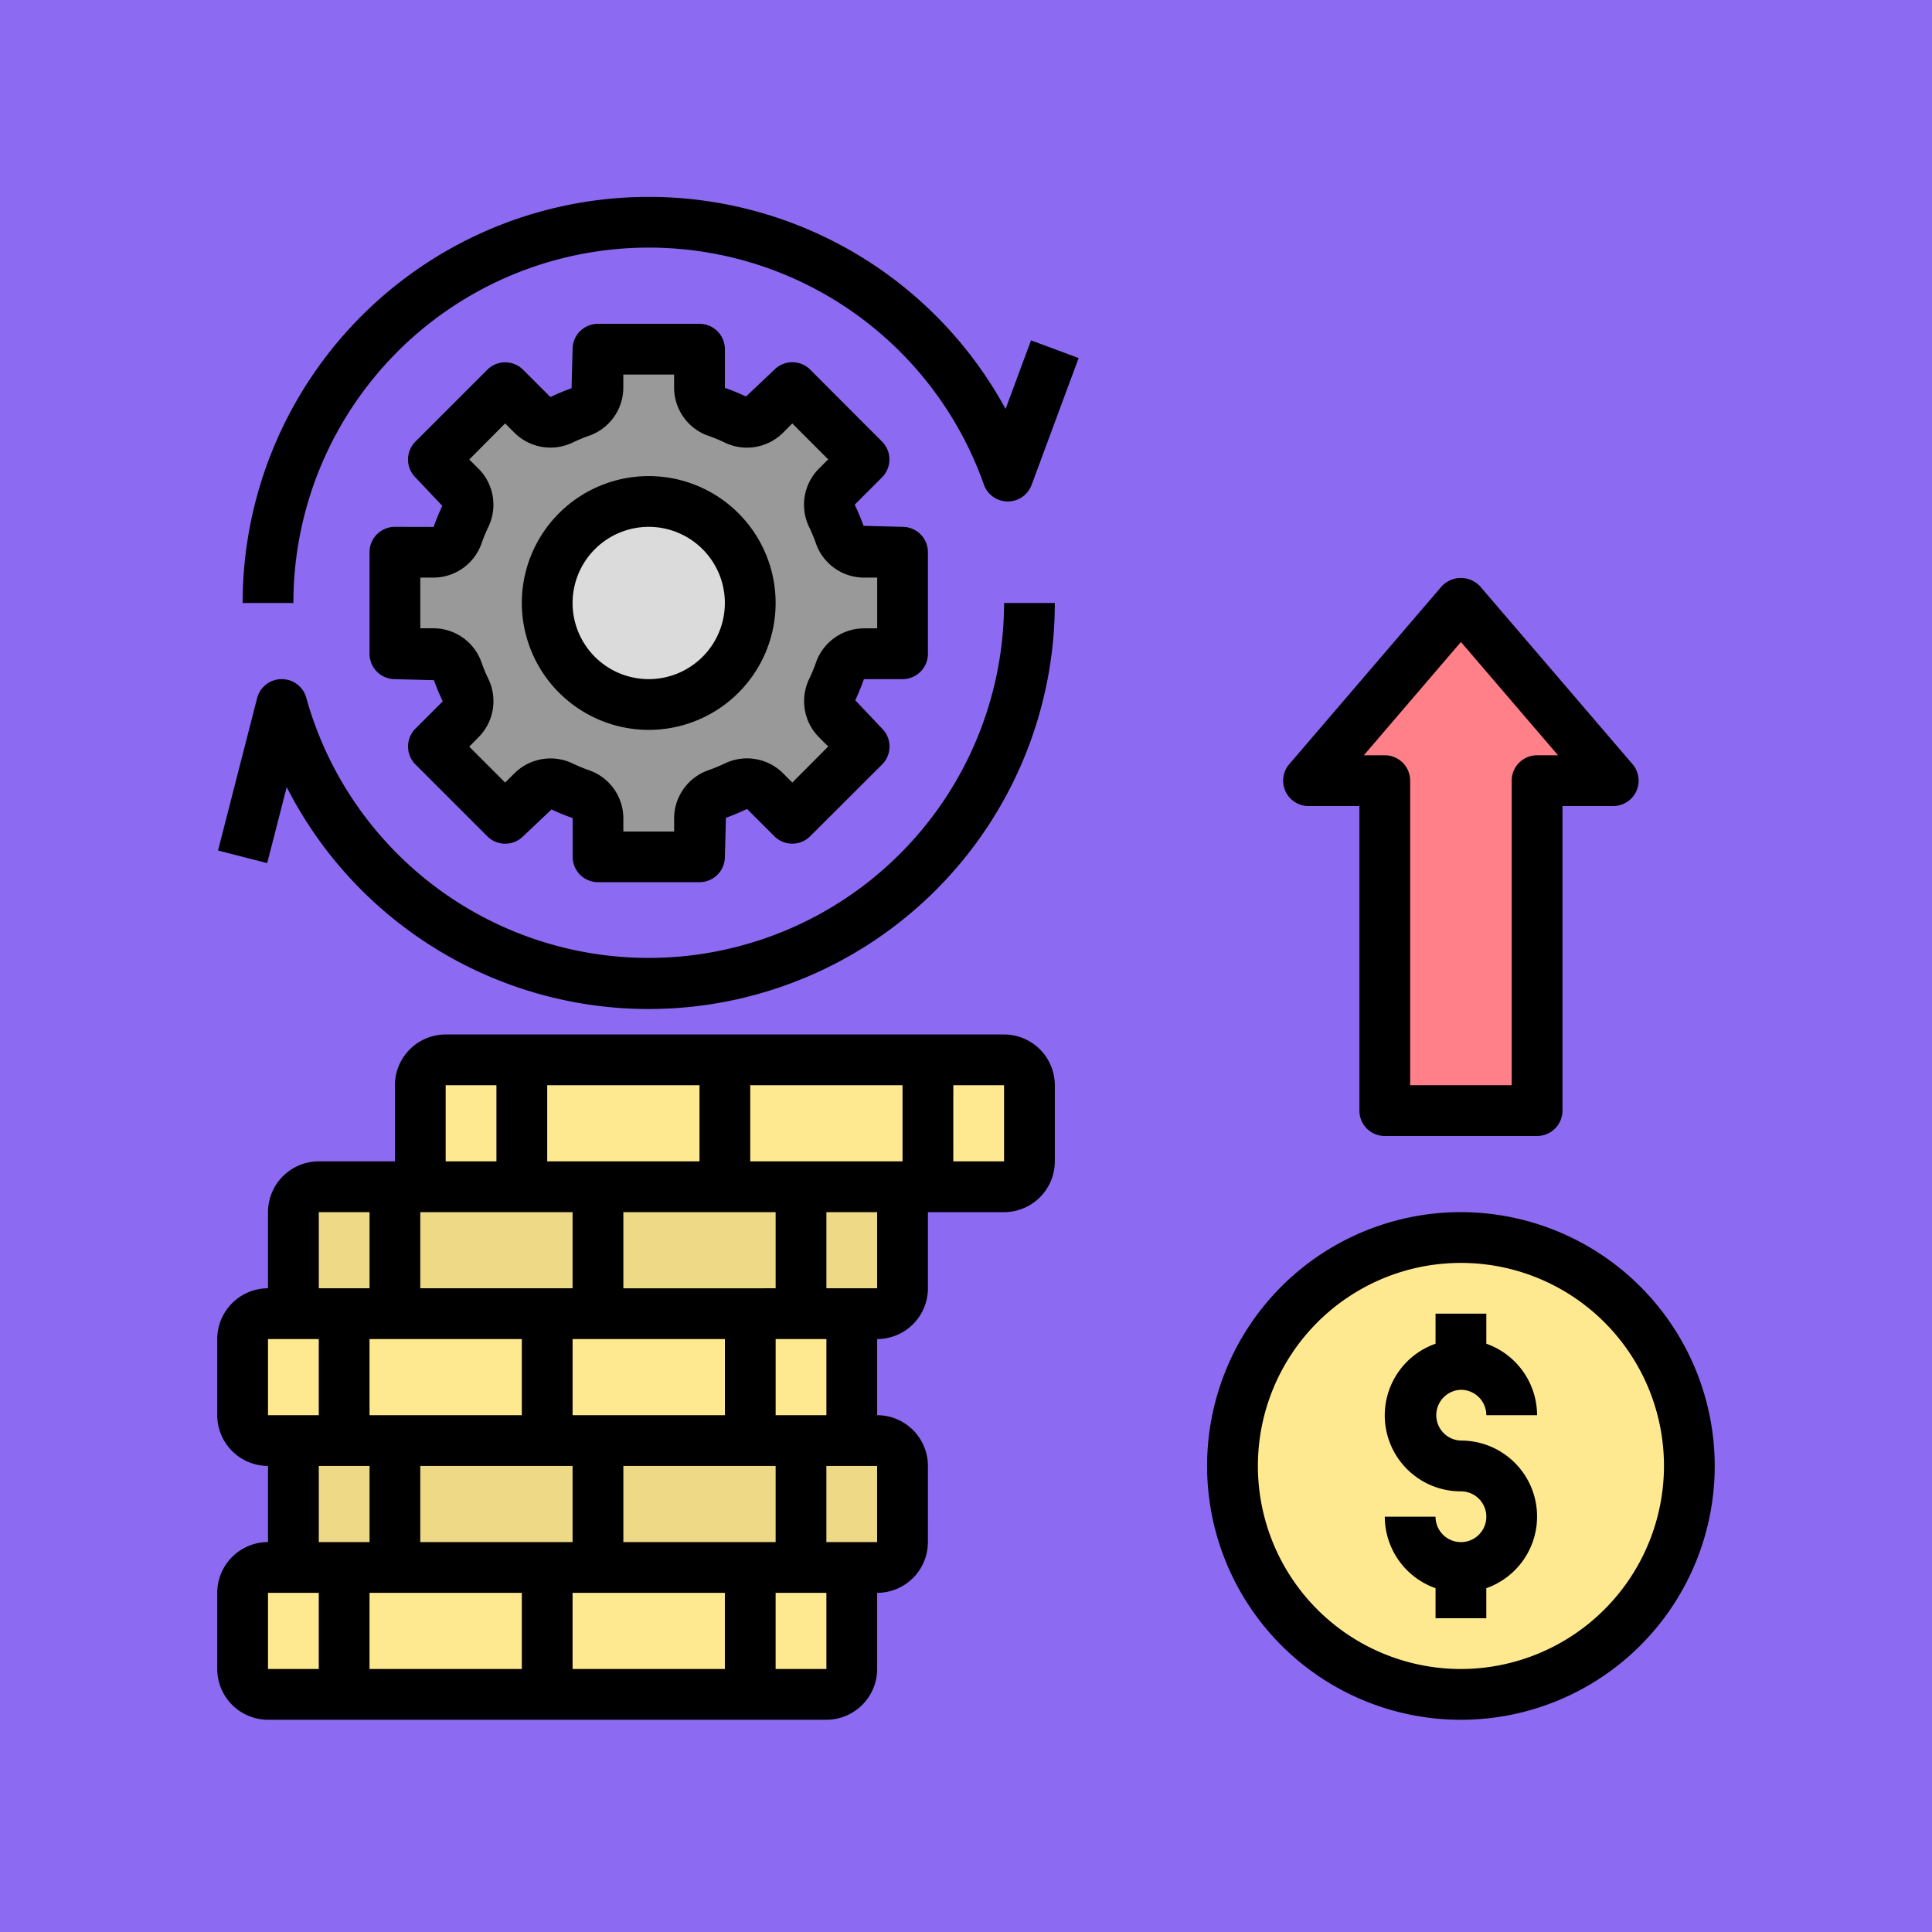 <svg xmlns="http://www.w3.org/2000/svg" xmlns:xlink="http://www.w3.org/1999/xlink" width="85" height="85" viewBox="0 0 85 85"><defs><clipPath id="a"><rect width="67" height="67" transform="translate(189 4864.662)" fill="#ffd41c"/></clipPath></defs><g transform="translate(-495 -10152.338)"><rect width="85" height="85" transform="translate(495 10152.338)" fill="#8d6af2"/><g transform="translate(315 5296.338)" clip-path="url(#a)"><g transform="translate(186.208 4862.429)"><circle cx="4.467" cy="4.467" r="4.467" transform="translate(17.867 15.633)" fill="#dbdbdb"/><path d="M30.732,23.122a1.145,1.145,0,0,1,1.066-.788h1.7V17.867H31.8a1.145,1.145,0,0,1-1.066-.788q-.144-.4-.323-.781a1.146,1.146,0,0,1,.2-1.312l1.2-1.2-3.158-3.158-1.2,1.2a1.147,1.147,0,0,1-1.312.2c-.253-.119-.515-.228-.781-.323a1.147,1.147,0,0,1-.789-1.068v-1.7H20.1v1.7a1.145,1.145,0,0,1-.788,1.066q-.4.144-.781.323a1.146,1.146,0,0,1-1.312-.2l-1.2-1.2-3.158,3.158,1.2,1.2a1.147,1.147,0,0,1,.2,1.312c-.119.253-.228.515-.323.781a1.147,1.147,0,0,1-1.068.789h-1.7v4.467h1.7a1.145,1.145,0,0,1,1.066.788q.144.4.323.781a1.146,1.146,0,0,1-.2,1.312l-1.2,1.2,3.158,3.158,1.2-1.2a1.147,1.147,0,0,1,1.312-.2c.253.119.515.228.781.323a1.147,1.147,0,0,1,.789,1.068v1.7h4.467v-1.7a1.145,1.145,0,0,1,.788-1.066q.4-.144.781-.323a1.146,1.146,0,0,1,1.312.2l1.2,1.2,3.158-3.158-1.2-1.2a1.147,1.147,0,0,1-.2-1.312c.121-.256.228-.516.324-.782Zm-8.4,1.445A4.467,4.467,0,1,1,26.8,20.1,4.467,4.467,0,0,1,22.333,24.567Z" fill="#999"/><circle cx="10.05" cy="10.05" r="10.05" transform="translate(48.017 48.017)" fill="#ffe990"/><path d="M61.417,27.917h3.35l-6.7-7.817-6.7,7.817h3.35V42.433h6.7Z" fill="#ff8088"/><path d="M30.15,68.117H5.583A1.117,1.117,0,0,1,4.467,67V63.65a1.117,1.117,0,0,1,1.117-1.117H30.15a1.117,1.117,0,0,1,1.117,1.117V67A1.117,1.117,0,0,1,30.15,68.117Z" fill="#ffe990"/><path d="M32.383,62.533H7.817A1.117,1.117,0,0,1,6.7,61.417v-3.35A1.117,1.117,0,0,1,7.817,56.95H32.383A1.117,1.117,0,0,1,33.5,58.067v3.35A1.117,1.117,0,0,1,32.383,62.533Z" fill="#edd986"/><path d="M30.15,56.95H5.583a1.117,1.117,0,0,1-1.117-1.117v-3.35a1.117,1.117,0,0,1,1.117-1.117H30.15a1.117,1.117,0,0,1,1.117,1.117v3.35A1.117,1.117,0,0,1,30.15,56.95Z" fill="#ffe990"/><path d="M32.383,51.367H7.817A1.117,1.117,0,0,1,6.7,50.25V46.9a1.117,1.117,0,0,1,1.117-1.117H32.383A1.117,1.117,0,0,1,33.5,46.9v3.35A1.117,1.117,0,0,1,32.383,51.367Z" fill="#edd986"/><path d="M37.967,45.783H13.4a1.117,1.117,0,0,1-1.117-1.117v-3.35A1.117,1.117,0,0,1,13.4,40.2H37.967a1.117,1.117,0,0,1,1.117,1.117v3.35A1.117,1.117,0,0,1,37.967,45.783Z" fill="#ffe990"/><path d="M34.617,58.067a2.236,2.236,0,0,0-2.233-2.233v-3.35a2.236,2.236,0,0,0,2.233-2.233V46.9h3.35A2.236,2.236,0,0,0,40.2,44.667v-3.35a2.236,2.236,0,0,0-2.233-2.233H13.4a2.236,2.236,0,0,0-2.233,2.233v3.35H7.817A2.236,2.236,0,0,0,5.583,46.9v3.35A2.236,2.236,0,0,0,3.35,52.483v3.35a2.236,2.236,0,0,0,2.233,2.233v3.35A2.236,2.236,0,0,0,3.35,63.65V67a2.236,2.236,0,0,0,2.233,2.233H30.15A2.236,2.236,0,0,0,32.383,67V63.65a2.236,2.236,0,0,0,2.233-2.233Zm1.117-16.75h2.233l0,3.35H35.733ZM30.15,50.25V46.9h2.233l0,3.35Zm-8.933,7.817h6.7v3.35h-6.7Zm-2.233-2.233v-3.35h6.7v3.35Zm2.233-5.583V46.9h6.7v3.35Zm6.7,2.233H30.15l0,3.35H27.917ZM26.8,41.317h6.7v3.35H26.8Zm-8.933,0h6.7v3.35h-6.7Zm-4.467,0h2.233v3.35H13.4ZM12.283,46.9h6.7v3.35h-6.7Zm4.467,5.583v3.35h-6.7v-3.35Zm2.233,5.583v3.35h-6.7v-3.35ZM7.817,46.9H10.05v3.35H7.817ZM5.583,52.483H7.817v3.35H5.583ZM7.817,67H5.583V63.65H7.817Zm0-8.933H10.05v3.35H7.817ZM16.75,67h-6.7V63.65h6.7Zm8.933,0h-6.7V63.65h6.7Zm2.233,0V63.65H30.15l0,3.35Zm2.233-5.583v-3.35h2.233l0,3.35Z"/><path d="M22.333,25.683A5.583,5.583,0,1,0,16.75,20.1,5.59,5.59,0,0,0,22.333,25.683Zm0-8.933a3.35,3.35,0,1,1-3.35,3.35A3.354,3.354,0,0,1,22.333,16.75Z"/><path d="M11.167,16.75a1.116,1.116,0,0,0-1.117,1.117v4.467a1.116,1.116,0,0,0,1.117,1.117l1.716.045a9.578,9.578,0,0,0,.389.93l-1.2,1.2a1.115,1.115,0,0,0,0,1.579l3.158,3.158a1.115,1.115,0,0,0,1.579,0l1.248-1.18a9.643,9.643,0,0,0,.929.38v1.7A1.116,1.116,0,0,0,20.1,32.383h4.467a1.116,1.116,0,0,0,1.117-1.117l.045-1.716a9.579,9.579,0,0,0,.93-.389l1.2,1.2a1.115,1.115,0,0,0,1.579,0L32.6,27.206a1.115,1.115,0,0,0,0-1.579l-1.18-1.248a9.643,9.643,0,0,0,.38-.929h1.7a1.116,1.116,0,0,0,1.117-1.117V17.867A1.116,1.116,0,0,0,33.5,16.75l-1.716-.045a9.579,9.579,0,0,0-.389-.93l1.2-1.2a1.115,1.115,0,0,0,0-1.579L29.44,9.836a1.115,1.115,0,0,0-1.579,0l-1.248,1.18a9.361,9.361,0,0,0-.929-.381v-1.7a1.116,1.116,0,0,0-1.117-1.117H20.1a1.116,1.116,0,0,0-1.117,1.117l-.045,1.716a9.579,9.579,0,0,0-.93.389l-1.2-1.2a1.115,1.115,0,0,0-1.579,0l-3.158,3.158a1.115,1.115,0,0,0,0,1.579l1.18,1.248a9.644,9.644,0,0,0-.38.929ZM14.851,14.2l-.413-.413L16.016,12.2l.413.413a2.248,2.248,0,0,0,2.578.418,7.3,7.3,0,0,1,.683-.283,2.247,2.247,0,0,0,1.525-2.117V10.05H23.45v.585a2.247,2.247,0,0,0,1.53,2.118,6.966,6.966,0,0,1,.68.281,2.25,2.25,0,0,0,2.577-.419l.413-.413,1.579,1.579-.413.413a2.248,2.248,0,0,0-.418,2.578,7.3,7.3,0,0,1,.283.683A2.246,2.246,0,0,0,31.8,18.983h.585v2.233H31.8a2.247,2.247,0,0,0-2.118,1.53,6.965,6.965,0,0,1-.281.68A2.249,2.249,0,0,0,29.817,26l.413.413L28.651,28l-.413-.413a2.248,2.248,0,0,0-2.578-.418,7.3,7.3,0,0,1-.683.283,2.246,2.246,0,0,0-1.526,2.117v.585H21.217v-.585a2.247,2.247,0,0,0-1.53-2.118,6.965,6.965,0,0,1-.68-.281,2.254,2.254,0,0,0-2.577.419L16.016,28l-1.579-1.579L14.851,26a2.248,2.248,0,0,0,.418-2.578,7.3,7.3,0,0,1-.283-.683,2.246,2.246,0,0,0-2.117-1.526h-.585V18.983h.585a2.247,2.247,0,0,0,2.118-1.53,6.965,6.965,0,0,1,.281-.68,2.248,2.248,0,0,0-.418-2.577Z"/><path d="M39.153,8.545l-1.12,3.019A17.869,17.869,0,0,0,4.467,20.1H6.7a15.636,15.636,0,0,1,30.378-5.211,1.116,1.116,0,0,0,1.044.745h.009a1.118,1.118,0,0,0,1.047-.728l2.07-5.583Z"/><path d="M6.185,23.45h-.01a1.116,1.116,0,0,0-1.072.84l-1.719,6.7,2.164.554L6.406,28.2A17.869,17.869,0,0,0,40.2,20.1H37.967a15.636,15.636,0,0,1-30.7,4.17,1.117,1.117,0,0,0-1.076-.82Z"/><path d="M58.067,54.717a1.117,1.117,0,0,1,1.117,1.117h2.233a3.345,3.345,0,0,0-2.233-3.145V51.367H56.95v1.322a3.342,3.342,0,0,0,1.117,6.495A1.117,1.117,0,1,1,56.95,60.3H54.717a3.345,3.345,0,0,0,2.233,3.145v1.322h2.233V63.445a3.342,3.342,0,0,0-1.117-6.495,1.117,1.117,0,0,1,0-2.233Z"/><path d="M58.067,46.9A11.167,11.167,0,1,0,69.233,58.067,11.179,11.179,0,0,0,58.067,46.9Zm0,20.1A8.933,8.933,0,1,1,67,58.067,8.944,8.944,0,0,1,58.067,67Z"/><path d="M54.717,43.55h6.7a1.116,1.116,0,0,0,1.117-1.117v-13.4h2.233a1.116,1.116,0,0,0,.848-1.843l-6.7-7.817a1.154,1.154,0,0,0-1.7,0l-6.7,7.817a1.116,1.116,0,0,0,.848,1.843H53.6v13.4a1.116,1.116,0,0,0,1.117,1.117Zm3.35-21.735L62.339,26.8h-.922A1.116,1.116,0,0,0,60.3,27.917v13.4H55.833v-13.4A1.116,1.116,0,0,0,54.717,26.8h-.922Z"/></g></g></g></svg>